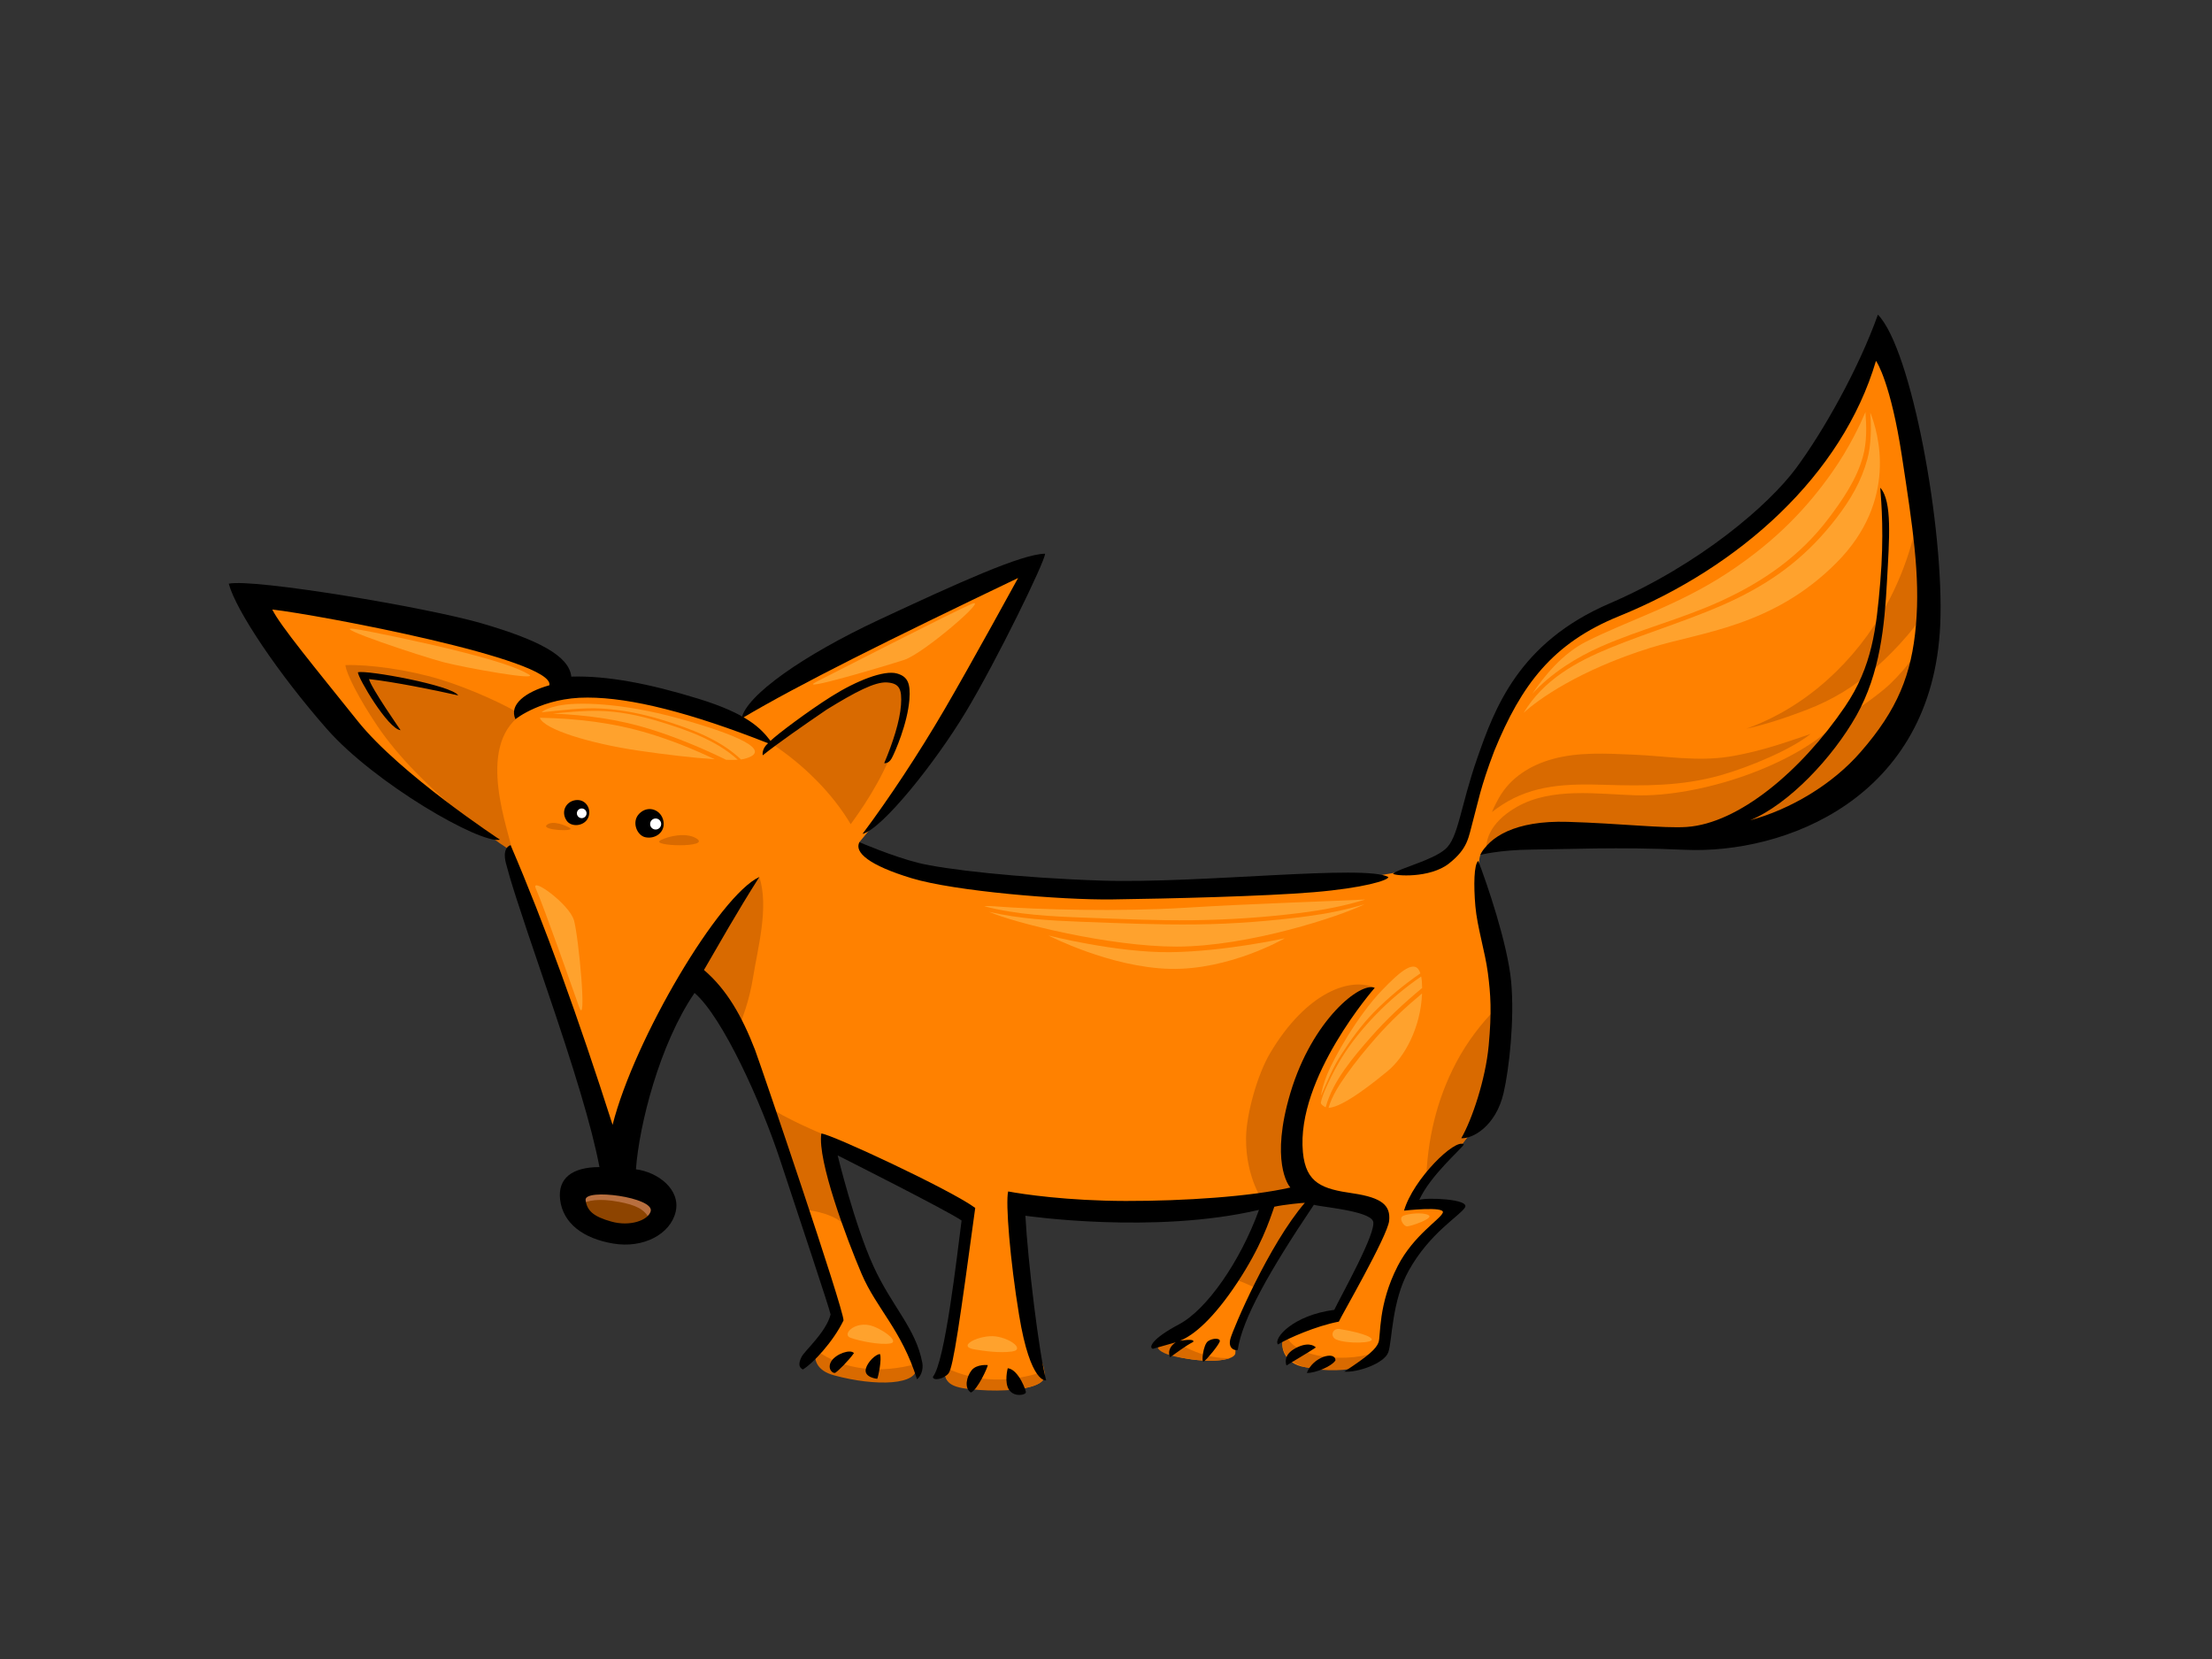 <?xml version="1.0" encoding="utf-8"?>
<!-- Generator: Adobe Illustrator 17.0.0, SVG Export Plug-In . SVG Version: 6.00 Build 0)  -->
<!DOCTYPE svg PUBLIC "-//W3C//DTD SVG 1.1//EN" "http://www.w3.org/Graphics/SVG/1.1/DTD/svg11.dtd">
<svg version="1.1" id="Layer_1" xmlns="http://www.w3.org/2000/svg" xmlns:xlink="http://www.w3.org/1999/xlink" x="0px" y="0px"
	 width="800px" height="600px" viewBox="0 0 800 600" enable-background="new 0 0 800 600" xml:space="preserve">
<rect x="0" y="0" width="800" height="600" fill="#333333" stroke="none"/>
<g>
	<path fill="#8D4400" d="M222.494,427.552c8.474,0.665,19.652,3.716,14.874,11.681c-4.782,7.967-15.403,8.498-23.901,4.783
		C204.971,440.297,202.315,425.959,222.494,427.552z"/>
	<path fill="#B86F3F" d="M239.42,436.908c-4.069-3.202-7.998-6.296-12.907-8.089c-5.702-2.082-12.21-0.807-17.974,0.24
		c-4.302,0.778-1.513,9.356,1.807,6.545c1.738-1.476,6.403-2.291,13.468-0.949c6.129,1.162,9.301,2.642,11.096,6.234
		C236.842,444.758,242.86,439.611,239.42,436.908z"/>
	<path fill="#FF8100" d="M95.042,217.246c0,0,11.151,0,48.325,7.434c37.175,7.436,52.043,12.747,55.763,15.401
		c3.716,2.656,3.185,8.503,3.185,8.503s8.496-1.595,28.148,2.654c19.648,4.249,34.52,10.62,34.52,10.62s15.399-13.807,52.574-32.929
		c37.176-19.117,55.763-24.428,55.763-24.428s-14.341,33.989-30.271,57.357c-15.932,23.366-32.242,42.723-32.242,42.723
		s10.467,11.445,37.551,14.103c27.084,2.654,108.871,2.651,126.394,1.058c17.523-1.591,33.991-4.778,40.893-6.371
		c6.903-1.591,12.214-5.838,15.401-20.181c3.187-14.336,10.089-46.734,37.702-64.259c27.619-17.523,54.703-25.49,74.353-46.732
		c19.65-21.246,35.582-62.668,35.582-62.668s18.052,36.115,20.712,90.812c2.656,54.703-31.866,89.75-69.042,91.874
		c-37.173,2.129-49.387-1.593-63.728-1.593c-14.339,0-28.991,2.24-31.222,8.558c-2.234,6.316,3.078,23.31,4.669,33.928
		c1.591,10.623,2.656,43.016-2.125,54.701c-4.778,11.683-10.09,17.525-13.808,20.71c-3.716,3.189-13.49,14.365-13.276,17.528
		c4.78-1.593,16.994-3.187,13.276,2.122c-3.716,5.314-17.525,14.87-19.65,26.555c-2.122,11.683-2.656,19.65-6.905,24.428
		c-4.247,4.78-17.523,6.371-25.49,5.311c-7.965-1.06-10.087-8.498-6.903-12.214c3.187-3.718,18.057-6.905,18.057-6.905
		s16.463-31.864,16.463-34.517c0-2.658-24.962-7.967-24.962-7.967s-12.367,16.832-17.896,28.897
		c-5.531,12.065-10.307,25.139-10.056,27.4c0.253,2.262-6.031,3.769-15.583,2.513c-9.554-1.258-15.586-4.525-10.054-7.794
		c5.527-3.267,16.59-10.305,23.121-19.606c6.541-9.303,13.074-28.906,13.074-28.906s-28.906,4.776-47.51,4.522
		c-18.599-0.251-40.971-4.274-40.971-4.274s-1.009,30.922,2.262,41.729c3.267,10.807,9.045,19.355,5.525,22.372
		c-3.514,3.016-15.328,3.769-22.87,2.265c-7.54-1.513-12.065-0.507-12.065-5.785c0-5.281,7.543-58.315,7.543-58.315l-49.774-23.633
		c0,0,5.527,30.415,12.819,43.738c7.289,13.325,18.099,29.411,19.108,36.198c1,6.787-19.108,2.764-28.408,0.756
		c-9.301-2.014-9.803-5.029-5.531-11.312c4.276-6.285,5.531-9.303,3.52-14.332c-2.011-5.025-22.624-67.113-28.155-79.934
		c-5.525-12.823-21.868-36.702-21.868-36.702s-11.31,16.09-18.099,32.68c-6.787,16.592-10.807,34.691-10.807,35.44
		c0,0.756-16.843-60.579-24.386-79.931c-7.54-19.359-14.074-35.444-14.074-35.444s-14.582-7.038-29.913-17.845
		c-15.335-10.812-32.429-30.42-41.478-41.983C103.178,234.016,95.042,217.246,95.042,217.246z"/>
	<path fill="#D96A00" d="M274.633,317.166c-4.42,5.247-10.523,11.896-13.154,15.881c-3.734,5.64-8.249,11.045-11.358,17.101
		c-0.971,1.893,8.747,14.041,15.418,25.379c3.06-6.947,5.543-14.119,6.747-21.659C274.053,342.841,278.167,328.171,274.633,317.166z
		"/>
	<path fill="#D96A00" d="M323.451,270.003c1.616-4.253,3.429-8.763,4.598-13.17c0.944-3.569,2.147-8.532-1.391-10.967
		c-2.84-1.953-9.203-1.007-13.534,1.271c-4.234,2.222-8.314,4.46-12.507,6.767c-8.727,4.798-15.756,10.512-21.321,15.199
		c11.047,7.285,21.564,17.481,28.375,28.982C310.762,293.811,318.4,283.31,323.451,270.003z"/>
	<path fill="#D96A00" d="M421.506,483.08c-7.472,5.271,0.807,7.42,9.712,8.592c6.165,0.813,10.956,0.469,13.523-0.487
		C436.087,491.4,428.629,487.714,421.506,483.08z"/>
	<path fill="#D96A00" d="M341.826,494.523c-0.062,0.747-0.096,1.32-0.096,1.674c0,5.278,4.88,5.938,12.55,6.505
		c7.909,0.587,18.872,0.031,22.386-2.985c0.991-0.845,1.247-2.122,1.031-3.769C365.881,499.988,353.424,500.283,341.826,494.523z"/>
	<path fill="#D96A00" d="M467.551,395.91c2.593-7.416,6.969-14.312,11.409-20.746c3.589-5.207,13.759-13.51,18.228-17.89
		c-8.458-3.956-24.584,1.182-37.909,23.739c-4.465,7.561-8.54,21.801-8.627,30.58c-0.147,14.936,6.707,23.773,6.707,23.773
		s-5.707,17.112-11.787,26.948c3.187,1.058,6.3,2.382,9.28,3.931c0.651-1.496,1.322-2.998,2.005-4.487
		c4.638-10.118,14.081-23.581,17.005-27.668C462.604,425.396,463.253,408.195,467.551,395.91z"/>
	<path fill="#D96A00" d="M543.106,291.169c11.37-7.436,23.868-7.736,37.104-7.332c14.361,0.436,27.955,0.527,42.007-3.431
		c10.481-2.953,25.597-9.318,32.597-14.963c-6.598,2.173-17.43,6.3-29.44,8.205c-11.572,1.834-22.857-0.22-34.513-0.713
		c-9.763-0.411-19.977-1.047-29.5,1.622c-7.98,2.236-15.112,6.689-19.286,14.05c-0.913,1.62-1.769,3.32-2.485,5.074
		C540.742,292.787,541.915,291.946,543.106,291.169z"/>
	<path fill="#D96A00" d="M681.324,249.355c-7.445,6.147-14.872,10.465-15.819,10.818c-15.879,16.968-51.321,28.162-73.984,27.455
		c-13.908-0.434-30.295-2.983-42.923,4.193c-10.801,6.136-11.076,13.37-11.003,14.463c5.071-4.122,17.152-5.663,29.033-5.663
		c14.341,0,26.555,3.723,63.728,1.593c32.053-1.831,70.593-42.042,68.104-73.973C693.624,236.152,687.417,244.317,681.324,249.355z"
		/>
	<path fill="#D96A00" d="M699.398,210.342c-0.634-13.021-2.14-24.988-4.067-35.671c-1.247,15.312-5.565,30.362-13.027,44.083
		c-10.976,20.177-29.044,37.076-50.767,44.805c7.549-1.66,14.977-4.194,22.117-6.943c9.156-3.527,17.259-8.458,24.575-14.999
		c7.925-7.092,16.183-16.003,21.31-26.066C699.527,213.833,699.48,212.097,699.398,210.342z"/>
	<path fill="#D96A00" d="M188.455,258.531c-4.54-3.076-17.834-9.347-29.402-12.863c-11.572-3.516-25.778-5.418-34.128-5.125
		c0.292,3.076,4.832,11.994,11.423,21.821c15.82,23.579,46.135,44.083,48.92,45.552C184.368,301.127,171.74,270.23,188.455,258.531z
		"/>
	<path fill="#D96A00" d="M526.623,384.327c-7.089,13.412-10.501,28.202-10.841,43.28c2.936-3.693,6.447-7.447,8.36-9.087
		c3.718-3.185,9.029-9.027,13.808-20.71c2.807-6.863,3.598-20.861,3.451-33.4C535.555,370.264,530.535,376.929,526.623,384.327z"/>
	<path fill="#D96A00" d="M487.046,491.007c-6.809,0.276-18.492-0.804-21.937-7.947c-0.129-0.047-0.26-0.093-0.387-0.156
		c-2.453,3.869,0.005,9.745,7.376,11.561c4.918,1.211,12.283,1.587,17.659,0.333c3.909-0.913,5.96-3.591,7.776-5.582
		C494.119,490.225,490.608,490.865,487.046,491.007z"/>
	<path fill="#D96A00" d="M306.784,444.104c-4.378-13.872-9.738-34.144-9.738-34.144s-12.774-5.238-20.243-10.365
		c3.54,9.747,9.076,25.373,13.332,37.787C295.112,437.971,301.848,438.995,306.784,444.104z"/>
	<path fill="#D96A00" d="M331.25,493.314c-12.349,3.398-25.997,2.562-36.158-5.072c-0.88,3.3,0.031,7.421,6.609,9.187
		c15.232,4.103,30.724,3.543,29.724-3.244C331.383,493.91,331.316,493.618,331.25,493.314z"/>
	<path d="M377.966,200.257c-8.476,0.102-31.577,10.607-59.686,23.721c-28.108,13.112-48.505,27.628-50.078,35.884
		c21.23-12.583,53.223-28.417,100.015-50.828c0,0-17.245,31.511-26.668,47.623c-9.418,16.112-20.181,32.362-29.617,44.949
		c7.116-1.782,26.268-25.681,37.413-44.209C360.491,238.868,377.966,203.01,377.966,200.257z"/>
	<path d="M231.306,294.158c-3.08,2.958-0.969,7.992,2.08,8.643c3.616,0.769,7.274-1.822,6.563-5.785
		C239.213,292.924,234.555,291.042,231.306,294.158z"/>
	<path d="M204.913,296.767c1.678,2.514,6.383,2.102,7.783-0.982c1.403-3.08-0.771-6.869-4.48-6.411
		C204.802,289.795,202.698,293.438,204.913,296.767z"/>
	<path d="M502.115,317.206c-8.078-4.678-68.326,2.42-103.624,1.276c-30.331-0.984-57.057-4.069-66.453-6.427
		c-9.389-2.36-21.23-7.474-21.23-7.474c-1.911,3.696,3.478,8.369,18.928,13.05c15.45,4.682,54.174,7.914,72.582,7.654
		c20.27-0.28,54.977-1.113,72.851-2.613C493.044,321.173,502.115,318.386,502.115,317.206z"/>
	<path d="M182.999,312.277c1.56,5.949,3.7,13.036,14.319,44.1c10.223,29.88,16.734,51.168,19.488,65.715
		c-9.827,0-15.183,4.009-14.225,11.829c1.038,8.472,8.265,13.983,19.181,15.825c10.914,1.842,20.717-3.389,22.599-11.474
		c1.878-8.085-6.376-14.343-14.368-15.381c1.18-16.125,8.592-45.36,21.208-63.788c10.229,8.867,24.101,39.62,31.048,60.741
		c6.949,21.123,17.843,53.603,18.148,55.57c-1.702,6.521-9.356,13.045-10.489,15.31c-1.138,2.269-1.12,3.776,0.453,4.565
		c3.513-2.011,11.03-10.092,14.714-17.748c0-4.327-29.257-90.388-32.013-97.857c-4.718-12.187-10.205-21.799-18.459-28.877
		c5.502-9.436,11.77-20.668,20.03-33.642c-14.501,6.7-45.218,58.59-53.081,89.652c-12.187-38.142-24.692-72.847-36.882-101.153
		C184.67,305.665,181.441,306.323,182.999,312.277z M221.148,441.813c-6.567-1.813-8.863-3.971-9.356-7.794
		c-0.569-4.394,25.084-0.991,23.53,4.109C234.333,441.389,227.81,443.66,221.148,441.813z"/>
	<path d="M308.842,489.387c-1.18-1.571-6.463,0.204-8.165,2.893c-1.698,2.691,0.569,4.82,1.562,4.114
		C303.23,495.683,306.633,492.423,308.842,489.387z"/>
	<path d="M318.26,489.729c-1.573,0-4.489,2.876-5.105,5.242c-0.851,3.262,4.109,3.689,4.109,3.689
		C317.658,497.87,318.967,491.572,318.26,489.729z"/>
	<path d="M302.948,417.861c0.782,0.393,40.258,20.268,44.82,23.559c-1.727,13.299-5.978,51.145-10.374,56.53
		c0,1.571,3.969,0.853,5.669-1.273c1.702-2.129,4.136-19.321,9.643-59.819c-8.794-6.521-52.514-26.897-55.661-26.897
		c-1.469,9.743,9.165,38.091,14.55,50.707c5.385,12.616,14.459,20.273,20.052,38.16c1.182-0.784,2.422-3.34,1.92-5.978
		c-2.409-12.618-10.916-20.13-17.719-35.015C309.046,442.949,302.948,417.861,302.948,417.861z"/>
	<path d="M357.242,493.698c0,0-3.971-0.422-5.814,1.842c-1.844,2.269-2.836,6.523-0.284,8.083
		C353.551,502.63,357.242,494.485,357.242,493.698z"/>
	<path d="M364.469,494.834c0,0-1.42,5.242,0.567,7.936c1.985,2.696,5.954,1.64,5.954,0.853
		C371.388,503.623,368.49,495.281,364.469,494.834z"/>
	<path d="M524.092,312.259c6.949-5.534,6.949-9.361,8.649-15.456c1.698-6.096,2.584-11.878,7.698-25.248
		c9.829-23.981,21.054-38.945,45.22-48.754c43.616-17.714,80.625-50.992,92.81-92.279c0.391,0.391,5.387,8.363,9.356,34.304
		c3.967,25.944,6.661,43.378,5.105,61.241c-1.563,17.863-6.612,30.546-19.984,45.88c-10.223,11.799-25.435,20.786-39.982,24.715
		c14.156-5.9,29.917-22.795,38.415-37.847c8.647-15.312,10.207-32.749,11.059-48.341c0.849-15.596,1.982-29.173-2.411-34.078
		c0.425,5.725,1.416,17.35,0,34.078c-1.416,16.726-2.862,30.549-12.756,45.078c-16.019,23.53-38.562,42.245-57.234,43.527
		c-8.389,0.576-23.997-1.282-43.134-1.849c-19.141-0.569-28.355,5.656-31.497,11.95c0,0,6.887-1.82,18.628-1.914
		c11.734-0.089,31.202-1.035,55.217,0.071c35.902,1.658,89.774-18.33,92.468-81.554c1.46-34.433-10.352-99.515-22.544-111.987
		c-7.087,19.843-19.848,42.38-29.628,55.566c-9.781,13.185-34.586,34.735-67.473,48.907c-32.889,14.174-41.538,37.991-47.776,55.852
		c-6.236,17.861-6.803,28.913-11.625,33.029c-4.818,4.109-16.888,6.962-18.863,8.829
		C504.202,316.77,517.145,317.788,524.092,312.259z"/>
	<path d="M534.637,311.372c-1.576,1.185-1.702,8.818-1.051,16.339c0.651,7.518,3.545,16.581,4.533,24.235
		c0.998,7.658,1.42,14.036,0.284,26.228c-1.133,12.192-6.038,26.808-9.912,33.471c4.013,0.282,12.499-4.256,15.31-16.392
		c1.982-8.545,4.003-26.49,2.729-40.24C545.253,341.258,537.637,319.11,534.637,311.372z"/>
	<path d="M507.789,437.846c0,0,14.883-1.698,14.03,0.713c-0.849,2.409-10.547,8.121-16.297,19.277
		c-7.229,14.032-6.1,25.373-6.952,27.642c-0.849,2.269-3.351,4.7-12.39,10.598c4.716,0.391,14.516-2.942,15.934-7.054
		c1.42-4.109,1.169-18.343,7.371-29.484c7.66-13.752,18.417-19.732,20.337-22.837c1.922-3.105-13.976-3.674-16.514-2.754
		c3.978-8.856,15.337-18.479,16.119-20.052C526.361,411.48,511.049,426.508,507.789,437.846z"/>
	<path d="M482.981,492.003c0-3.543-8.154-1.334-10.349,4.534C475.609,496.679,481.703,494.125,482.981,492.003z"/>
	<path d="M465.26,493.843c2.978-1.84,8.363-4.963,10.632-6.518c0,0-1.842-2.271-6.518-0.147
		C464.693,489.307,464.693,492.143,465.26,493.843z"/>
	<path d="M497.188,357.275c-4.991-2.349-22.568,11.401-30.511,38.042c-7.278,24.41-0.784,33.382,0,34.169
		c-14.179,3.258-38.409,4.9-59.533,4.858c-21.128-0.038-37.289-2.451-42.531-3.442c-0.993,4.107,0.691,24.908,3.967,44.794
		c4.109,24.952,9.783,23.532,9.783,23.532c-2.554-9.358-6.663-43.378-7.512-59.539c0,0,46.58,6.787,84.485-2.125
		c-6.805,18.712-18.892,36.089-28.917,41.396c-10.027,5.3-11.021,8.463-9.445,8.856c2.753-0.784,5.502-1.571,8.258-2.358
		c-3.634,2.429-2.078,5.409-2.078,5.409c2.36-1.571,5.531-4.111,8.367-5.531c0.851-1.418-4.82-0.422-4.82-0.422
		c5.114-1.967,12.332-8.225,20.841-21.121c8.5-12.903,11.492-22.026,13.321-27.359c3.54-0.789,10.272-1.422,11.059-1.422
		c-13.041,15.17-25.939,45.507-26.933,49.192c-0.996,3.685,1.871,4.403,2.656,4.009c1.571-11.014,11.414-28.506,27.537-52.49
		c2.36,0.785,19.983,2.125,21.406,5.954c1.422,3.827-11.554,26.895-14.032,32.042c-15.027,1.982-22.117,10.345-20.366,12.527
		c3.496-2.182,13.841-6.72,22.021-8.258c0.607-1.58,17.619-30.92,18.188-36.453c0.569-5.527-2.463-8.369-13.074-9.945
		c-11.01-1.571-17.039-3.569-18.112-14.865C468.662,389.79,497.188,357.275,497.188,357.275z"/>
	<path d="M435.351,492.425c0.987-0.567,5.667-6.238,5.809-7.371c0.142-1.136-2.493-1.2-4.251,0
		C435.151,486.251,434.356,492.992,435.351,492.425z"/>
	<path d="M82.731,211.097c2.645,9.861,18.145,32.793,35.468,52.519c17.319,19.723,55.501,41.718,62.634,40.076
		c0,0-36.033-23.624-51.429-42.867c-15.397-19.243-28.146-34.638-30.928-40.387c16.735,1.902,102.373,18.019,100.208,27.399
		c-8.683,2.447-14.674,6.976-12.27,12.267c0,0,9.863-7.936,26.093-7.816c15.728,0,37.356,5.505,65.275,16.514
		c-2.051,1.769-2.051,3.758-1.947,4.385c5.236-4.185,14.525-10.678,23.177-16.574c10.225-6.292,17.428-10.11,21.821-9.796
		c4.394,0.318,5.443,2.305,5.022,8.165c-0.42,5.856-2.933,13.601-6.069,21.03c0,0,1.569,0.313,2.72-1.78
		c1.154-2.091,5.758-12.661,6.383-21.239c0.413-5.616-0.418-8.267-4.498-9.42c-4.66-1.316-14.65,2.616-23.646,8.267
		c-8.558,5.372-19.885,13.921-22.081,16.114c-3.478-4.543-8.369-9.796-26.101-15.252c-17.732-5.456-32.969-8.385-45.943-7.992
		c-0.782-7.474-11.805-13.274-32.493-19.29C154.13,219.609,91.629,209.173,82.731,211.097z"/>
	<path d="M133.473,245.604c9.045,1.004,23.593,3.934,32.245,5.898c-2.168-3.636-33.246-9.287-36.281-8.35
		c0,1.967,10.883,20.508,15.443,20.932C144.88,264.085,134.042,248.491,133.473,245.604z"/>
	<path fill="#D96A00" d="M239.015,303.814c2.531-1.267,8.709-2.891,12.598-0.733C258.205,306.743,234.331,306.156,239.015,303.814z"
		/>
	<path fill="#D96A00" d="M206.062,299.418c-1.34-0.838-6.296-2.927-8.347-1.025C195.666,300.3,208.407,300.885,206.062,299.418z"/>
	<path fill="#FFA22D" d="M128.191,227.454c4.768,0.642,25.824,5.022,38.735,8.32c12.912,3.305,20.372,5.74,24.39,8.181
		c4.016,2.436-23.099-2.44-30.847-4.449C152.724,237.497,118.576,226.16,128.191,227.454z"/>
	<path fill="#FFA22D" d="M238.704,261.027c-7.207-2.216-14.688-3.8-22.261-3.931c-5.525-0.096-11.01,0.447-16.499,0.991
		c11.954,0.48,23.653,2.007,35.251,5.634c9.434,2.954,18.55,6.747,27.417,11.074c1.645,0.051,3.06,0.047,4.209-0.024
		C259.036,267.709,248.671,264.087,238.704,261.027z"/>
	<path fill="#FFA22D" d="M245.118,259.736c-20.372-5.596-36.544-5.998-43.471-4.449c-2.983,0.669-4.843,1.458-5.772,2.325
		c7.372-0.7,14.834-1.822,22.244-1.322c7.338,0.502,14.41,1.909,21.434,4.091c10.141,3.151,20.672,6.923,28.457,14.294
		c0.418-0.051,0.776-0.113,1.071-0.189C280.5,271.514,265.492,265.332,245.118,259.736z"/>
	<path fill="#FFA22D" d="M234.76,265.292c-13.025-3.947-26.053-5.445-39.516-5.711c1.385,4.196,18.219,9.332,35.631,11.89
		c9.663,1.422,20.006,2.631,27.635,3.125C250.807,270.959,242.907,267.758,234.76,265.292z"/>
	<path fill="#FFA22D" d="M295.332,246.535c5.552-2.825,49.352-25.25,56.097-28.119c6.745-2.869-17.361,17.932-24.388,20.23
		C320.009,240.937,287.154,250.695,295.332,246.535z"/>
	<path fill="#FFA22D" d="M193.757,321.284c3.391,7.849,12.623,34.286,15.637,42.754c3.013,8.461-0.107-25.361-1.829-31.244
		C205.842,326.913,191.835,316.844,193.757,321.284z"/>
	<path fill="#FFA22D" d="M314.36,479.266c4.107,0.838,11.314,5.976,7.627,6.609c-3.685,0.636-11.187-0.891-14.367-2.034
		C304.441,482.695,308.766,478.122,314.36,479.266z"/>
	<path fill="#FFA22D" d="M352.5,488.04c3.076,0.5,8.774,1.393,13.481,0.758c4.7-0.633-0.256-4.702-5.851-5.465
		C354.536,482.569,345.506,486.894,352.5,488.04z"/>
	<path fill="#FFA22D" d="M483.332,484.48c3.703,1.56,13.73,1.396,12.714-0.258c-1.018-1.653-8.901-3.176-11.572-3.558
		C481.807,480.282,480.918,483.46,483.332,484.48z"/>
	<path fill="#FFA22D" d="M507.484,439.722c1.905-0.813,6.994-1.398,9.156-0.253c2.162,1.144-6.483,4.069-7.756,4.069
		C507.613,443.538,505.704,440.486,507.484,439.722z"/>
	<path fill="#FFA22D" d="M484.97,381.549c3.505-5.4,7.292-10.743,11.803-15.339c5.176-5.271,10.85-10.025,16.932-14.181
		c-1.745-5.407-6.907-1.176-13.972,6.194c-8.774,9.154-17.235,24.23-19.71,30.26c-1.342,3.28-2.018,5.954-2.273,7.814
		C479.976,391.286,481.947,386.203,484.97,381.549z"/>
	<path fill="#FFA22D" d="M497.562,367c-4.609,4.778-8.849,9.947-12.35,15.599c-3.151,5.083-6.998,13.132-7.503,16.121
		c-0.118,0.711,1.127,1.46,1.74,1.749c2.569-9.527,10.058-18.23,16.256-25.29c5.707-6.503,11.999-12.381,18.639-17.861
		c-0.013-1.684-0.14-3.058-0.356-4.158C508.067,357.219,502.538,361.842,497.562,367z"/>
	<path fill="#FFA22D" d="M497.659,375.276c-3.789,4.314-7.487,8.825-10.798,13.514c-2.582,3.658-5.12,7.571-6.38,11.894
		c5.527-0.284,17.39-10.045,21.41-13.343c6.1-5.003,11.945-15.734,12.414-28.044C508.38,364.22,502.74,369.484,497.659,375.276z"/>
	<path fill="#FFA22D" d="M392.342,331.882c12.99,0.467,25.982,1.087,38.985,0.929c12.952-0.158,25.979-1.011,38.84-2.622
		c8.018-1.009,15.959-2.469,23.619-4.869c-9.554,0.524-41.611,1.509-64.833,2.962c-24.13,1.507-53.55,0.716-69.38-0.505
		c-1.747-0.138-2.916-0.127-3.585-0.004C367.852,330.831,380.121,331.444,392.342,331.882z"/>
	<path fill="#FFA22D" d="M472.831,331.375c-13.245,1.747-26.693,2.791-40.049,2.951c-13.959,0.171-27.902-0.438-41.845-0.96
		c-11.165-0.422-22.357-1.056-33.233-3.594c9.285,4.056,43.567,12.581,67.731,12.581c26.253,0,59.415-11.007,68.144-15.359
		C486.83,329.066,479.867,330.449,472.831,331.375z"/>
	<path fill="#FFA22D" d="M379.186,338.334c0,0,24.633,6.283,44.24,6.031c19.606-0.249,41.223-5.025,41.223-5.025
		s-19.857,11.565-41.478,11.061C401.554,349.897,379.186,338.334,379.186,338.334z"/>
	<path fill="#FFA22D" d="M579.098,233.794c14.061-6.176,29.237-9.992,43.216-16.385c15.508-7.094,28.759-16.316,39.096-30.028
		c5.018-6.654,10.085-14.063,12.323-22.188c1.458-5.285,1.347-10.71,0.931-16.148c-1.615,3.838-5.671,12.705-12.083,21.799
		c-8.516,12.087-19.617,24.37-37.646,36.262c-18.034,11.887-36.064,17.241-51.321,24.966c-8.529,4.322-15.201,12.479-19.426,18.834
		C560.981,243.479,570.102,237.743,579.098,233.794z"/>
	<path fill="#FFA22D" d="M676.397,149.172c0.434,5.222,0.336,11.905-1.04,16.885c-2.182,7.923-5.947,14.496-11.241,21.372
		c-9.881,12.823-21.086,21.703-35.64,28.859c-14.134,6.954-31.493,12.016-46.036,17.97c-12.516,5.123-24.201,11.612-31.424,23.586
		c4.987-4.665,19.963-15.477,45.978-23.59c18.155-5.667,44.078-7.52,67.171-30.715C686.586,181.029,679.33,156.441,676.397,149.172z
		"/>
	<path fill="#FFFFFF" d="M239.115,298.009c0,1.102-0.895,1.996-1.993,1.996c-1.102,0-1.996-0.893-1.996-1.996
		c0-1.1,0.893-1.991,1.996-1.991C238.22,296.018,239.115,296.909,239.115,298.009z"/>
	<path fill="#FFFFFF" d="M212.138,294.144c0,0.967-0.782,1.747-1.751,1.747c-0.964,0-1.747-0.78-1.747-1.747
		s0.782-1.749,1.747-1.749C211.356,292.395,212.138,293.178,212.138,294.144z"/>
</g>
</svg>
